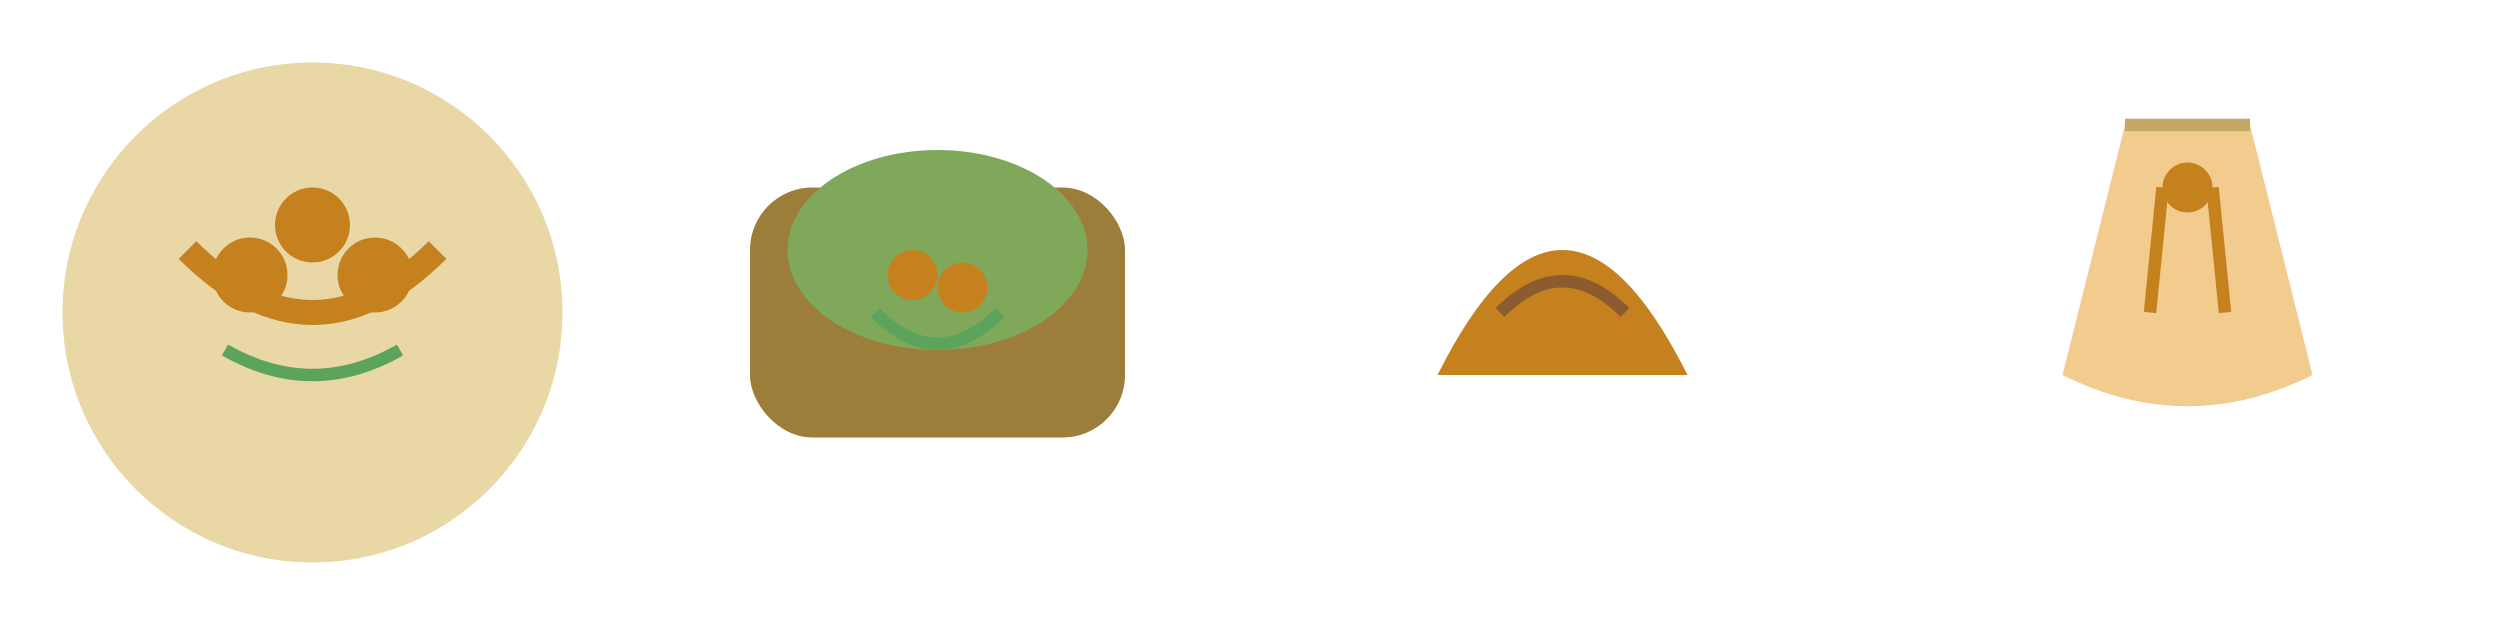 <svg xmlns="http://www.w3.org/2000/svg" viewBox="0 0 200 50">
  <!-- Ceviche Dish (food item 1) -->
  <g id="ceviche">
    <circle cx="25" cy="25" r="20" fill="#e9d8a6"/>
    <path d="M15 20 Q25 30 35 20" stroke="#c6811f" stroke-width="2" fill="none"/>
    <circle cx="20" cy="22" r="3" fill="#c6811f"/>
    <circle cx="25" cy="18" r="3" fill="#c6811f"/>
    <circle cx="30" cy="22" r="3" fill="#c6811f"/>
    <path d="M18 28 Q25 32 32 28" stroke="#5ca35c" stroke-width="1" fill="none"/>
  </g>
  
  <!-- Guacamole (food item 2) -->
  <g id="guacamole" transform="translate(50 0)">
    <rect x="10" y="15" width="30" height="20" rx="5" fill="#9c7d39"/>
    <ellipse cx="25" cy="20" rx="12" ry="8" fill="#7fa85b"/>
    <path d="M20 25 Q25 30 30 25" stroke="#5ca35c" stroke-width="1" fill="none"/>
    <circle cx="23" cy="22" r="2" fill="#c6811f"/>
    <circle cx="27" cy="23" r="2" fill="#c6811f"/>
  </g>
  
  <!-- Empanada (food item 3) -->
  <g id="empanada" transform="translate(100 0)">
    <path d="M15 30 Q25 10 35 30 Z" fill="#c6811f"/>
    <path d="M20 25 Q25 20 30 25" stroke="#8c5b30" stroke-width="1" fill="none"/>
  </g>
  
  <!-- Cocktail (food item 4) -->
  <g id="cocktail" transform="translate(150 0)">
    <path d="M20 10 L15 30 Q25 35 35 30 L30 10 Z" fill="#f2cc8f"/>
    <path d="M23 15 L22 25 M27 15 L28 25" stroke="#c6811f" stroke-width="1"/>
    <circle cx="25" cy="15" r="2" fill="#c6811f"/>
    <path d="M20 10 H30" stroke="#c6a866" stroke-width="1"/>
  </g>
</svg>
